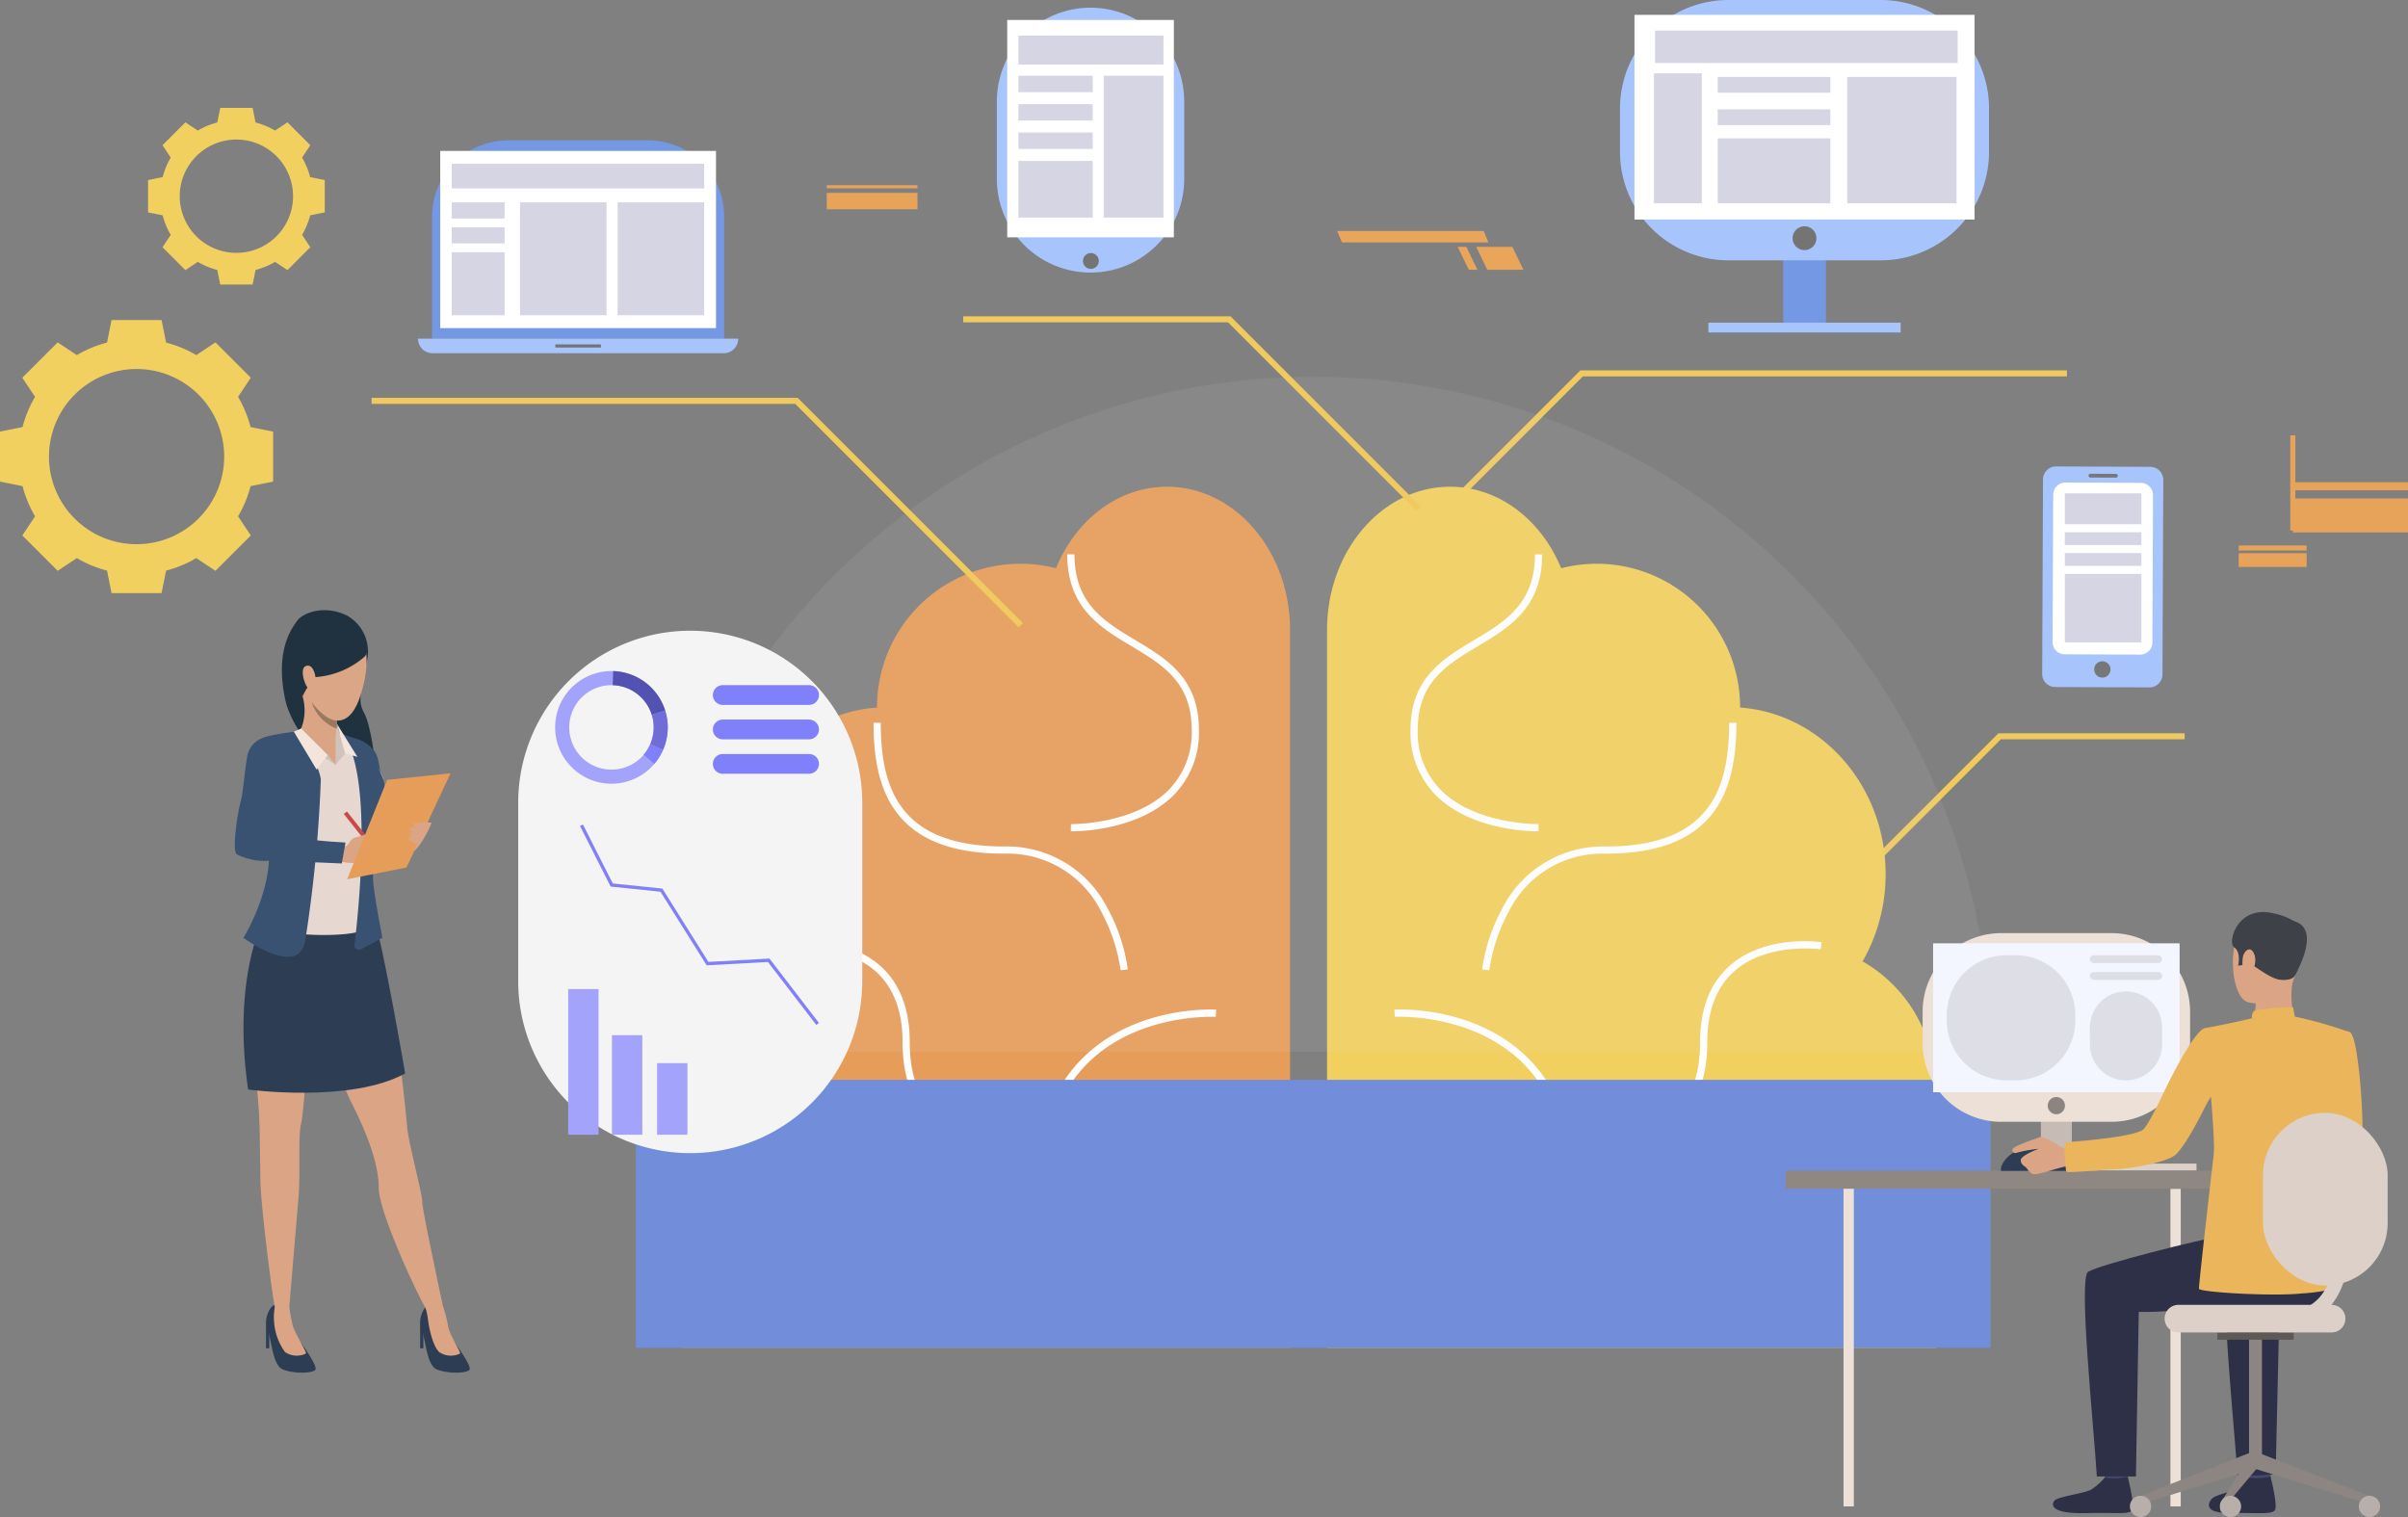 <svg xmlns="http://www.w3.org/2000/svg" xmlns:xlink="http://www.w3.org/1999/xlink" width="290" height="182.707" viewBox="0 0 290 182.707">
  <rect x="0" y="0" width="290" height="182.707" fill="#808080" stroke="none"/>
  <defs>
    <linearGradient id="linear-gradient" x1="-176.551" y1="0.5" x2="-175.551" y2="0.5" gradientUnits="objectBoundingBox">
      <stop offset="0" stop-color="#e79d5a"/>
      <stop offset="1" stop-color="#f2d05f"/>
    </linearGradient>
    <linearGradient id="linear-gradient-2" x1="-274.12" y1="0.5" x2="-273.12" y2="0.5" xlink:href="#linear-gradient"/>
    <linearGradient id="linear-gradient-3" x1="-80.209" y1="0.5" x2="-82.483" y2="0.5" xlink:href="#linear-gradient"/>
    <linearGradient id="linear-gradient-4" x1="-84.065" y1="0.5" x2="-82.558" y2="0.5" xlink:href="#linear-gradient"/>
    <linearGradient id="linear-gradient-5" x1="-35.897" y1="0.5" x2="-37.652" y2="0.5" gradientUnits="objectBoundingBox">
      <stop offset="0" stop-color="#dedede"/>
      <stop offset="1" stop-color="#de566e"/>
    </linearGradient>
    <linearGradient id="linear-gradient-6" x1="-469.448" y1="0.733" x2="-471.168" y2="0.415" xlink:href="#linear-gradient"/>
  </defs>
  <g id="Grupo_10406" data-name="Grupo 10406" transform="translate(-2569.936 -874.74)">
    <g id="Grupo_10405" data-name="Grupo 10405" transform="translate(2569.936 874.74)">
      <g id="Grupo_10242" data-name="Grupo 10242" transform="translate(0 38.544)">
        <g id="Grupo_10241" data-name="Grupo 10241">
          <path id="Trazado_1929" data-name="Trazado 1929" d="M2569.936,990.684v6.022l2.715.546a14.067,14.067,0,0,0,1.508,3.634l-1.535,2.308,2.129,2.129,2.129,2.129,2.308-1.534a14.1,14.1,0,0,0,3.635,1.508l.546,2.715h6.022l.546-2.715a14.1,14.1,0,0,0,3.635-1.508l2.308,1.534,2.129-2.129,2.129-2.129-1.534-2.308a14.067,14.067,0,0,0,1.507-3.634l2.715-.546v-6.022l-2.715-.546a14.057,14.057,0,0,0-1.507-3.634l1.534-2.308-2.129-2.129-2.129-2.129-2.308,1.534a14.087,14.087,0,0,0-3.635-1.508l-.546-2.715h-6.022l-.546,2.715a14.083,14.083,0,0,0-3.635,1.508l-2.308-1.534-2.129,2.129-2.129,2.129,1.535,2.308a14.057,14.057,0,0,0-1.508,3.634Zm5.9,3.011a10.55,10.55,0,1,1,10.551,10.551A10.551,10.551,0,0,1,2575.832,993.7Z" transform="translate(-2569.936 -977.249)" fill="url(#linear-gradient)"/>
        </g>
      </g>
      <g id="Grupo_10244" data-name="Grupo 10244" transform="translate(17.833 12.995)">
        <g id="Grupo_10243" data-name="Grupo 10243">
          <path id="Trazado_1930" data-name="Trazado 1930" d="M2619.974,919.893v3.895l1.756.354a9.12,9.12,0,0,0,.975,2.35l-.992,1.493,1.377,1.377,1.377,1.377,1.493-.992a9.125,9.125,0,0,0,2.351.975l.353,1.756h3.9l.353-1.756a9.12,9.12,0,0,0,2.35-.975l1.493.992,1.376-1.377,1.377-1.377-.992-1.493a9.12,9.12,0,0,0,.975-2.35l1.756-.354v-3.895l-1.756-.354a9.131,9.131,0,0,0-.975-2.351l.992-1.492-1.377-1.377-1.376-1.377-1.493.993a9.118,9.118,0,0,0-2.35-.975l-.353-1.756h-3.9l-.353,1.756a9.123,9.123,0,0,0-2.351.975l-1.493-.993-1.377,1.377-1.377,1.377.992,1.492a9.131,9.131,0,0,0-.975,2.351Zm3.813,1.947a6.824,6.824,0,1,1,6.824,6.824A6.824,6.824,0,0,1,2623.787,921.84Z" transform="translate(-2619.974 -911.204)" fill="url(#linear-gradient-2)"/>
        </g>
      </g>
      <path id="Trazado_1931" data-name="Trazado 1931" d="M3048.334,960.907h4.355l-1.333-2.765H3047Z" transform="translate(-2869.221 -928.418)" fill="#e9a65b"/>
      <path id="Trazado_1932" data-name="Trazado 1932" d="M3042.615,960.907h1.038l-1.334-2.765h-1.038Z" transform="translate(-2865.726 -928.418)" fill="#e9a65b"/>
      <path id="Trazado_1933" data-name="Trazado 1933" d="M3001.741,954.163h17.637l-.585-1.383h-17.637Z" transform="translate(-2840.122 -924.967)" fill="#e9a65b"/>
      <rect id="Rectángulo_2794" data-name="Rectángulo 2794" width="13.871" height="0.972" transform="translate(290 59.045) rotate(180)" fill="#e8a35b"/>
      <rect id="Rectángulo_2795" data-name="Rectángulo 2795" width="13.871" height="4.088" transform="translate(290 64.123) rotate(180)" fill="#e8a35b"/>
      <rect id="Rectángulo_2796" data-name="Rectángulo 2796" width="8.183" height="0.611" transform="translate(277.795 66.301) rotate(180)" fill="#e8a35b"/>
      <rect id="Rectángulo_2797" data-name="Rectángulo 2797" width="8.183" height="1.655" transform="translate(277.795 68.279) rotate(180)" fill="#e8a35b"/>
      <rect id="Rectángulo_2798" data-name="Rectángulo 2798" width="0.611" height="11.454" transform="translate(276.434 63.889) rotate(180)" fill="#e8a35b"/>
      <rect id="Rectángulo_2799" data-name="Rectángulo 2799" width="10.927" height="1.979" transform="translate(110.493 25.207) rotate(180)" fill="#e8a35b"/>
      <rect id="Rectángulo_2800" data-name="Rectángulo 2800" width="10.927" height="0.373" transform="translate(110.493 22.677) rotate(180)" fill="#e8a35b"/>
      <g id="Grupo_10245" data-name="Grupo 10245" transform="translate(225.924 88.313)">
        <path id="Trazado_1934" data-name="Trazado 1934" d="M3169.557,1126.231l14.536-14.536h22.131v-.724h-22.431l-14.748,14.748Z" transform="translate(-3169.045 -1110.971)" fill="#f0ca5e"/>
      </g>
      <g id="Grupo_10246" data-name="Grupo 10246" transform="translate(175.925 44.61)">
        <path id="Trazado_1935" data-name="Trazado 1935" d="M3029.264,1008.994l14.19-14.19h58.3v-.724h-58.6l-14.4,14.4Z" transform="translate(-3028.753 -994.08)" fill="#f0ca5e"/>
      </g>
      <path id="Trazado_1936" data-name="Trazado 1936" d="M2786.879,1120.993h73.35v-86.438c0-9.537-6.636-17.268-14.82-17.268-5.895,0-10.983,4.009-13.372,9.815a17.274,17.274,0,0,0-21.551,16.731v.048c-9.791.707-17.527,9.416-17.527,20.056a21.046,21.046,0,0,0,2.777,10.516,17.265,17.265,0,0,0-8.69,14.264c-.011.245-.016.489-.016.735a17.213,17.213,0,0,0,5.113,12.262C2788.795,1106.343,2786.806,1113.25,2786.879,1120.993Z" transform="translate(-2704.865 -958.669)" fill="url(#linear-gradient-3)"/>
      <g id="Grupo_10247" data-name="Grupo 10247" transform="translate(100.816 121.583)">
        <path id="Trazado_1937" data-name="Trazado 1937" d="M2846.165,1232.949c3.418,0,7.863-.618,11.321-3.242,3.792-2.879,5.715-7.586,5.715-13.989,0-6.764,1.935-12.015,5.751-15.609,6.092-5.737,15.009-5.272,15.1-5.267l.053-.867c-.379-.023-9.37-.5-15.74,5.5-4,3.765-6.03,9.231-6.03,16.247,0,6.118-1.808,10.591-5.373,13.3-6.892,5.231-18.161,2.168-18.275,2.136l-.233.836a31.37,31.37,0,0,0,6.751.945C2845.512,1232.944,2845.834,1232.949,2846.165,1232.949Z" transform="translate(-2838.452 -1193.958)" fill="#fff"/>
      </g>
      <g id="Grupo_10248" data-name="Grupo 10248" transform="translate(105.201 87.047)">
        <path id="Trazado_1938" data-name="Trazado 1938" d="M2880.759,1136.3l.864-.093a21.6,21.6,0,0,0-2.44-7.375,13.606,13.606,0,0,0-12.415-7.435c-5.813,0-9.787-1.45-12.149-4.433-1.875-2.369-2.749-5.693-2.749-10.465H2851c0,4.977.933,8.474,2.936,11,2.538,3.205,6.734,4.763,12.831,4.763a12.584,12.584,0,0,1,11.655,6.988A21.051,21.051,0,0,1,2880.759,1136.3Z" transform="translate(-2851.002 -1106.5)" fill="#fff"/>
      </g>
      <g id="Grupo_10249" data-name="Grupo 10249" transform="translate(94.919 113.353)">
        <path id="Trazado_1939" data-name="Trazado 1939" d="M2848.744,1201.29a12.907,12.907,0,0,0,2.073-.15l-.15-.855c-.053.01-5.372.892-8.967-2.132-2.229-1.874-3.358-4.86-3.358-8.876,0-4.066-1.224-7.185-3.638-9.27-4.289-3.705-10.732-2.807-11-2.767l.126.859c.063-.009,6.33-.876,10.314,2.57,2.212,1.912,3.333,4.809,3.333,8.609,0,4.287,1.236,7.5,3.672,9.545A11.849,11.849,0,0,0,2848.744,1201.29Z" transform="translate(-2823.699 -1177.116)" fill="#fff"/>
      </g>
      <g id="Grupo_10250" data-name="Grupo 10250" transform="translate(128.533 66.766)">
        <path id="Trazado_1940" data-name="Trazado 1940" d="M2914.819,1085.627c1.057,0,7.989-.162,12.182-4.277a10.675,10.675,0,0,0,3.119-7.932c0-6.24-3.886-8.566-7.646-10.815s-7.34-4.393-7.34-10.329h-.868c0,6.429,3.946,8.79,7.762,11.074,3.715,2.223,7.223,4.322,7.223,10.07a9.833,9.833,0,0,1-2.859,7.312c-4.193,4.117-11.61,4.029-11.684,4.029l-.016.868Z" transform="translate(-2914.266 -1052.274)" fill="#fff"/>
      </g>
      <path id="Trazado_1941" data-name="Trazado 1941" d="M2992.694,1034.555v86.438h73.351c.072-7.743-1.917-14.65-5.263-19.278a17.217,17.217,0,0,0,5.111-12.262c0-.247,0-.491-.015-.735a17.266,17.266,0,0,0-8.691-14.264,21.046,21.046,0,0,0,2.778-10.516c0-10.64-7.736-19.349-17.526-20.056v-.048a17.274,17.274,0,0,0-21.551-16.731c-2.388-5.806-7.478-9.815-13.372-9.815C2999.33,1017.287,2992.694,1025.018,2992.694,1034.555Z" transform="translate(-2832.875 -958.669)" fill="url(#linear-gradient-4)"/>
      <g id="Grupo_10251" data-name="Grupo 10251" transform="translate(167.928 121.583)">
        <path id="Trazado_1942" data-name="Trazado 1942" d="M3055.14,1232.95q.5,0,.963-.016a31.357,31.357,0,0,0,6.75-.945l-.234-.836c-.113.031-11.391,3.091-18.277-2.138-3.563-2.707-5.37-7.18-5.37-13.3,0-7.016-2.03-12.482-6.03-16.247-6.371-5.993-15.36-5.518-15.74-5.5l.053.867c.089-.005,9.006-.47,15.1,5.267,3.815,3.594,5.75,8.845,5.75,15.609,0,6.4,1.923,11.11,5.716,13.989C3047.276,1232.332,3051.721,1232.95,3055.14,1232.95Z" transform="translate(-3017.202 -1193.958)" fill="#fff"/>
      </g>
      <g id="Grupo_10252" data-name="Grupo 10252" transform="translate(178.497 87.047)">
        <path id="Trazado_1943" data-name="Trazado 1943" d="M3047.689,1136.3a21.111,21.111,0,0,1,2.348-7.072,12.581,12.581,0,0,1,11.642-6.964c6.1,0,10.293-1.558,12.831-4.763,2-2.53,2.936-6.027,2.936-11h-.869c0,4.771-.873,8.1-2.748,10.465-2.362,2.983-6.336,4.433-12.15,4.433a13.606,13.606,0,0,0-12.415,7.435,21.623,21.623,0,0,0-2.44,7.375Z" transform="translate(-3046.826 -1106.5)" fill="#fff"/>
      </g>
      <g id="Grupo_10253" data-name="Grupo 10253" transform="translate(192.267 113.353)">
        <path id="Trazado_1944" data-name="Trazado 1944" d="M3086.031,1201.29a11.838,11.838,0,0,0,7.6-2.468c2.438-2.046,3.673-5.258,3.673-9.545,0-3.8,1.122-6.7,3.337-8.613,3.992-3.448,10.247-2.574,10.31-2.566l.126-.859c-.272-.04-6.715-.938-11,2.767-2.414,2.085-3.638,5.2-3.638,9.27,0,4.018-1.132,7.006-3.362,8.879-3.6,3.026-8.91,2.138-8.963,2.128l-.15.855A12.9,12.9,0,0,0,3086.031,1201.29Z" transform="translate(-3083.959 -1177.116)" fill="#fff"/>
      </g>
      <g id="Grupo_10254" data-name="Grupo 10254" transform="translate(169.867 66.766)">
        <path id="Trazado_1945" data-name="Trazado 1945" d="M3040.3,1085.627h.127l-.016-.868c-.074,0-7.5.083-11.686-4.031a9.835,9.835,0,0,1-2.856-7.309c0-5.748,3.509-7.847,7.223-10.07,3.816-2.284,7.762-4.645,7.762-11.074h-.868c0,5.936-3.565,8.069-7.339,10.329s-7.646,4.575-7.646,10.815a10.673,10.673,0,0,0,3.119,7.932C3032.308,1085.466,3039.24,1085.627,3040.3,1085.627Z" transform="translate(-3024.997 -1052.274)" fill="#fff"/>
      </g>
      <rect id="Rectángulo_2801" data-name="Rectángulo 2801" width="163.136" height="32.276" transform="translate(76.59 130.049)" fill="#728dd9"/>
      <path id="Trazado_1946" data-name="Trazado 1946" d="M2926.959,1073.065a81.568,81.568,0,0,0-163.135,0Z" transform="translate(-2687.234 -946.401)" opacity="0.08" fill="url(#linear-gradient-5)" style="mix-blend-mode: darken;isolation: isolate"/>
      <g id="Grupo_10291" data-name="Grupo 10291" transform="translate(28.275 73.489)">
        <g id="Grupo_10257" data-name="Grupo 10257" transform="translate(5.673)">
          <g id="Grupo_10256" data-name="Grupo 10256">
            <g id="Grupo_10255" data-name="Grupo 10255">
              <path id="Trazado_1947" data-name="Trazado 1947" d="M2673.085,1059.686a4.976,4.976,0,0,1,2.311,5.585c-.759,4.085-1.095,4.635-.246,6.231s1.85,8.4,1.086,9.694-9.456-5.671-10.661-11.51.764-8.438,1.46-9.406S2670.375,1058.31,2673.085,1059.686Z" transform="translate(-2665.192 -1059.012)" fill="#20313f"/>
            </g>
          </g>
        </g>
        <g id="Grupo_10258" data-name="Grupo 10258" transform="translate(14.417 15.418)">
          <path id="Trazado_1948" data-name="Trazado 1948" d="M2689.725,1102.273a4.272,4.272,0,0,1,2.439,1.609c.61.9.66,2.894.748,3.27s1.254,4.63,1.254,4.63l-3.255,2.181Z" transform="translate(-2689.725 -1102.273)" fill="#3a5271"/>
        </g>
        <g id="Grupo_10259" data-name="Grupo 10259" transform="translate(22.317 83.617)">
          <path id="Trazado_1949" data-name="Trazado 1949" d="M2716.016,1298.164s2.123,2.859,1.832,3.312-2.525.517-3.885,0-1.391-3.869-2.006-5.308c-.258-.6.293-2.381,1.068-2.51a3.263,3.263,0,0,1,1.617.249S2713.839,1295.935,2716.016,1298.164Z" transform="translate(-2711.893 -1293.63)" fill="#2c3d54"/>
        </g>
        <g id="Grupo_10261" data-name="Grupo 10261" transform="translate(22.957 83.575)">
          <g id="Grupo_10260" data-name="Grupo 10260">
            <path id="Trazado_1950" data-name="Trazado 1950" d="M2715.812,1293.809a13.549,13.549,0,0,1,.61,2.38c.135.964,1.513,3.011,1.448,3.27a2.5,2.5,0,0,1-2.524-.174c-.712-.668-1.171-2.609-1.327-3.77a9.29,9.29,0,0,0-.331-1.615S2715.132,1293.1,2715.812,1293.809Z" transform="translate(-2713.688 -1293.514)" fill="#dba585"/>
          </g>
        </g>
        <g id="Grupo_10262" data-name="Grupo 10262" transform="translate(3.756 83.618)">
          <path id="Trazado_1951" data-name="Trazado 1951" d="M2664.01,1298.214s2.047,2.812,1.756,3.265-2.525.517-3.884,0-1.392-3.869-2.007-5.308c-.257-.6.294-2.381,1.068-2.51a3.477,3.477,0,0,1,1.683.277S2661.834,1295.985,2664.01,1298.214Z" transform="translate(-2659.811 -1293.635)" fill="#2c3d54"/>
        </g>
        <g id="Grupo_10264" data-name="Grupo 10264" transform="translate(4.714 83.512)">
          <g id="Grupo_10263" data-name="Grupo 10263">
            <path id="Trazado_1952" data-name="Trazado 1952" d="M2664.357,1293.745a19.2,19.2,0,0,0,.421,2.266c.259.938,1.651,3.075,1.586,3.334a2.5,2.5,0,0,1-2.525-.174,6.982,6.982,0,0,1-1.327-3.77,6.212,6.212,0,0,1,.162-1.932A1.581,1.581,0,0,1,2664.357,1293.745Z" transform="translate(-2662.5 -1293.337)" fill="#dba585"/>
          </g>
        </g>
        <g id="Grupo_10266" data-name="Grupo 10266" transform="translate(1.615 31.195)">
          <g id="Grupo_10265" data-name="Grupo 10265">
            <path id="Trazado_1953" data-name="Trazado 1953" d="M2668.991,1152.72s1.822,8.478,2.24,10.612,1.591,12.472,1.716,14.23,1.9,8.381,1.818,9.009,2.633,13.239,2.633,13.239a1.633,1.633,0,0,1-1.906.067c-.5-.349-5.961-11.806-5.961-14.945,0-4.339-3.209-10-3.623-10.974-3.846-9.018-3.089-11.775-3.591-12.361s-.546.362-.839,1.659-.92,12.514-1.3,13.937-.084,6.237-.293,8.664-1.128,13.408-1.128,13.408a1,1,0,0,1-1.71.029c-.215-.234-1.723-12.232-1.765-15.12s-.086-6.87-.167-8.119c-.776-11.967-2.681-13.677.32-22.146C2661.059,1138.053,2668.991,1152.72,2668.991,1152.72Z" transform="translate(-2653.806 -1146.54)" fill="#dba585"/>
          </g>
        </g>
        <g id="Grupo_10267" data-name="Grupo 10267" transform="translate(1.047 35.005)">
          <path id="Trazado_1954" data-name="Trazado 1954" d="M2655.727,1157.232s-5.191,7.266-2.957,22.723c0,0,12.314,1.675,18.912-1.937,0,0-2.729-15.937-3.717-18.417S2655.727,1157.232,2655.727,1157.232Z" transform="translate(-2652.211 -1157.231)" fill="#2c3d54"/>
        </g>
        <g id="Grupo_10268" data-name="Grupo 10268" transform="translate(22.324 85.902)">
          <path id="Trazado_1955" data-name="Trazado 1955" d="M2711.913,1300.044v2.993h.388v-2.314Z" transform="translate(-2711.913 -1300.044)" fill="#2c3d54"/>
        </g>
        <g id="Grupo_10269" data-name="Grupo 10269" transform="translate(3.763 85.902)">
          <path id="Trazado_1956" data-name="Trazado 1956" d="M2659.831,1300.044v2.993h.389v-2.314Z" transform="translate(-2659.831 -1300.044)" fill="#2c3d54"/>
        </g>
        <g id="Grupo_10270" data-name="Grupo 10270" transform="translate(2.029 14.258)">
          <path id="Trazado_1957" data-name="Trazado 1957" d="M2664.468,1099.118a20.094,20.094,0,0,0,2.577,1.036c.665.132,3.241,3.48,3.693,4.7s0,3.055-.93,5.207-.053,2.869-.478,5.021a50.062,50.062,0,0,0-.718,7.9c.08,1.2-10.745,1.421-13.215-.757,0,0,2.483-3.718,2.8-4.25s.053-3.427-.239-4.171-2.237-7.069-2.237-7.069-1.592-4.858-.154-5.974c1.249-.97,4.652-1.315,5.262-1.528A10.452,10.452,0,0,1,2664.468,1099.118Z" transform="translate(-2654.967 -1099.018)" fill="#e6d8d1"/>
        </g>
        <g id="Grupo_10271" data-name="Grupo 10271" transform="translate(12.085 13.677)">
          <path id="Trazado_1958" data-name="Trazado 1958" d="M2683.24,1102.333l1.163-1.361-1.01-3.583A23.683,23.683,0,0,0,2683.24,1102.333Z" transform="translate(-2683.184 -1097.389)" fill="#cfc3bc"/>
        </g>
        <g id="Grupo_10272" data-name="Grupo 10272" transform="translate(7.893 9.533)">
          <path id="Trazado_1959" data-name="Trazado 1959" d="M2675.97,1088.378s-.052.48-.114,1.142c-.027.294-.056.624-.084.964a21.823,21.823,0,0,0-.1,2.544s-1.988,1.992-4.249-2.324a5.927,5.927,0,0,0,.235-4.2C2670.939,1084.076,2675.97,1088.378,2675.97,1088.378Z" transform="translate(-2671.42 -1085.76)" fill="#dba585"/>
        </g>
        <g id="Grupo_10273" data-name="Grupo 10273" transform="translate(9.854 16.802)">
          <path id="Trazado_1960" data-name="Trazado 1960" d="M2679.209,1106.157v1.819l-2.287-1.709Z" transform="translate(-2676.922 -1106.157)" fill="#dba585"/>
        </g>
        <g id="Grupo_10274" data-name="Grupo 10274" transform="translate(6.957 14.258)">
          <path id="Trazado_1961" data-name="Trazado 1961" d="M2673.979,1103.381l-.949-1.175-3.2-3.189-1.035,1Z" transform="translate(-2668.795 -1099.017)" fill="#cfc3bc"/>
        </g>
        <g id="Grupo_10275" data-name="Grupo 10275" transform="translate(1.045 14.563)">
          <path id="Trazado_1962" data-name="Trazado 1962" d="M2658.709,1099.874s2.685,4.074,2.813,5.867a162.715,162.715,0,0,1-1.9,19.519c-.9,4.311-7.417-.487-7.417-.487s4.378-7.086,2.7-12.761-2.291-7.943-2.291-7.943.578-3.159,2.627-3.6C2657.036,1100.076,2658.709,1099.874,2658.709,1099.874Z" transform="translate(-2652.206 -1099.874)" fill="#3a5271"/>
        </g>
        <g id="Grupo_10276" data-name="Grupo 10276" transform="translate(12.949 14.987)">
          <path id="Trazado_1963" data-name="Trazado 1963" d="M2690.634,1106.717s.484,1.713-1.4,5.5c0,0,.03,4.847.083,6.361s1.124,6.959,1.124,6.959l-2.578,1.373a.526.526,0,0,1-.789-.518c.528-4.358,2.247-20.887-1.466-25.329l1.49.439A12.055,12.055,0,0,1,2690.634,1106.717Z" transform="translate(-2685.607 -1101.064)" fill="#3a5271"/>
        </g>
        <g id="Grupo_10277" data-name="Grupo 10277" transform="translate(12.294 13.677)">
          <path id="Trazado_1964" data-name="Trazado 1964" d="M2684.779,1100.973l1.464.4-2.474-3.988Z" transform="translate(-2683.769 -1097.389)" fill="#f3e4dc"/>
        </g>
        <g id="Grupo_10278" data-name="Grupo 10278" transform="translate(7.107 14.258)">
          <path id="Trazado_1965" data-name="Trazado 1965" d="M2673.3,1102.206l-1.338,1.753-2.747-4.578.885-.364Z" transform="translate(-2669.215 -1099.017)" fill="#f3e4dc"/>
        </g>
        <rect id="Rectángulo_2802" data-name="Rectángulo 2802" width="0.485" height="5.727" transform="translate(13.128 24.537) rotate(-38.35)" fill="#cb4949"/>
        <path id="Trazado_1966" data-name="Trazado 1966" d="M2684.479,1137.015a1.036,1.036,0,0,0,.563-.162c.385-.291.524-1.006,1.2-.954s1,2.185.825,2.589-1.115.606-2.511.328S2684.479,1137.015,2684.479,1137.015Z" transform="translate(-2671.571 -1108.495)" fill="#dba585"/>
        <path id="Trazado_1967" data-name="Trazado 1967" d="M2689.326,1134.524a21.3,21.3,0,0,1,2.106-.577,4.753,4.753,0,0,1,2.289-.113c.128.191-.965.357-1.935.632-.894.253-.68.347-.68.347s-.059-.03.961-.125c1.1-.1,2.226-.1,2.338.119.054.107.016.179-.379.279.238-.011.271.051.28.146.047.494-1.552.887-2.187,1.043.489-.117.857-.152.681.179-.2.378-2.483.836-3.289,1.076C2688.633,1137.791,2689.326,1134.524,2689.326,1134.524Z" transform="translate(-2674.885 -1107.106)" fill="#dba585"/>
        <path id="Trazado_1968" data-name="Trazado 1968" d="M2653.731,1101.67a2.876,2.876,0,0,0-2.981,2.507c-.334,2.024-.468,4.272-.779,5.362s-1.1,5.92-.437,6.321a7.559,7.559,0,0,0,3.7.766c1.831,0,8.93.319,8.93.319l.445-2.522s-2.7-.139-4.094-.35c-1.243-.189-2.967-.719-5-.941a33.979,33.979,0,0,1,.742-3.838C2654.577,1108.45,2656.757,1102.649,2653.731,1101.67Z" transform="translate(-2649.274 -1086.443)" fill="#3a5271"/>
        <path id="Trazado_1969" data-name="Trazado 1969" d="M2697.527,1138.069l.333.811-.713-.51Z" transform="translate(-2680.086 -1109.893)" fill="#dba585"/>
        <g id="Grupo_10279" data-name="Grupo 10279" transform="translate(13.531 19.638)">
          <path id="Trazado_1970" data-name="Trazado 1970" d="M2687.24,1126.882l7.151-1.418,5.3-11.349-7.633.8Z" transform="translate(-2687.24 -1114.115)" fill="url(#linear-gradient-6)"/>
        </g>
        <g id="Grupo_10281" data-name="Grupo 10281" transform="translate(20.911 25.516)">
          <g id="Grupo_10280" data-name="Grupo 10280">
            <path id="Trazado_1971" data-name="Trazado 1971" d="M2708.61,1134.152a5.78,5.78,0,0,0,.741-.873,12.993,12.993,0,0,0,1.387-2.577,3.882,3.882,0,0,0-2.108.113c-.308.277.3.385.3.385s-.928.1-.862.357.625.189.625.189-.747.143-.633.373.472.228.472.228-.662.083-.58.333,1.129.488.989.7A4.942,4.942,0,0,0,2708.61,1134.152Z" transform="translate(-2707.948 -1130.608)" fill="#dba585"/>
          </g>
        </g>
        <g id="Grupo_10284" data-name="Grupo 10284" transform="translate(7.243 0.997)">
          <g id="Grupo_10283" data-name="Grupo 10283">
            <g id="Grupo_10282" data-name="Grupo 10282">
              <path id="Trazado_1972" data-name="Trazado 1972" d="M2675.474,1061.938s4.456,1.4,2.037,9.091-8.506-.891-7.869-5.577S2675.474,1061.938,2675.474,1061.938Z" transform="translate(-2669.596 -1061.808)" fill="#dba686"/>
            </g>
          </g>
        </g>
        <g id="Grupo_10287" data-name="Grupo 10287" transform="translate(6.892 0.379)">
          <g id="Grupo_10286" data-name="Grupo 10286">
            <g id="Grupo_10285" data-name="Grupo 10285">
              <path id="Trazado_1973" data-name="Trazado 1973" d="M2677.333,1065.31a10.054,10.054,0,0,1-5.92,2.444,9.394,9.394,0,0,0-1.533,2.325s-3.306-5.636.758-9.014S2678.827,1063.917,2677.333,1065.31Z" transform="translate(-2668.611 -1060.074)" fill="#20313f"/>
            </g>
          </g>
        </g>
        <g id="Grupo_10290" data-name="Grupo 10290" transform="translate(8.191 6.673)">
          <g id="Grupo_10289" data-name="Grupo 10289">
            <g id="Grupo_10288" data-name="Grupo 10288">
              <path id="Trazado_1974" data-name="Trazado 1974" d="M2673.8,1079.274c-.029-.56-.374-1.833-1.206-1.477s.051,2.951.6,2.791C2673.2,1080.588,2673.873,1080.6,2673.8,1079.274Z" transform="translate(-2672.258 -1077.735)" fill="#dba686"/>
            </g>
          </g>
        </g>
        <path id="Trazado_1975" data-name="Trazado 1975" d="M2678.328,1092.341c-.027.294-.056.624-.084.964h0a5.125,5.125,0,0,1-2.983-3.163C2677.1,1092.514,2678.328,1092.341,2678.328,1092.341Z" transform="translate(-2665.999 -1079.047)" fill="#997761"/>
      </g>
      <g id="Grupo_10292" data-name="Grupo 10292" transform="translate(44.751 47.917)">
        <path id="Trazado_1976" data-name="Trazado 1976" d="M2766.066,1030.043l.512-.512-27.117-27.117h-51.322v.724h51.021Z" transform="translate(-2688.139 -1002.414)" fill="#f0ca5e"/>
      </g>
      <g id="Grupo_10293" data-name="Grupo 10293" transform="translate(116.004 38.096)">
        <path id="Trazado_1977" data-name="Trazado 1977" d="M2932.806,999.787l.512-.511-22.887-22.887h-32.188v.724h31.889Z" transform="translate(-2878.243 -976.389)" fill="#f0ca5e"/>
      </g>
      <g id="Grupo_10303" data-name="Grupo 10303" transform="translate(62.409 75.961)">
        <path id="Rectángulo_2803" data-name="Rectángulo 2803" d="M20.716,0h0A20.716,20.716,0,0,1,41.434,20.716V42.2A20.717,20.717,0,0,1,20.716,62.918h0A20.716,20.716,0,0,1,0,42.2V20.716A20.716,20.716,0,0,1,20.716,0Z" transform="translate(41.434 62.918) rotate(180)" fill="#f4f4f4" style="mix-blend-mode: hard-light;isolation: isolate"/>
        <g id="Grupo_10298" data-name="Grupo 10298" transform="translate(4.446 4.858)">
          <g id="Grupo_10294" data-name="Grupo 10294">
            <path id="Trazado_1978" data-name="Trazado 1978" d="M2753.285,1100.774a6.786,6.786,0,0,0,7.452-1.992,6.716,6.716,0,0,0,1.051-1.688c.06-.138.115-.279.167-.423a6.782,6.782,0,1,0-8.67,4.1Zm-2.5-8.1a5.085,5.085,0,0,1,9.576,3.425q-.058.161-.126.317a5.022,5.022,0,0,1-.788,1.266,5.086,5.086,0,0,1-8.663-5.008Z" transform="translate(-2748.785 -1087.602)" fill="#a4a3fb"/>
          </g>
          <g id="Grupo_10295" data-name="Grupo 10295" transform="translate(6.936 0.003)">
            <path id="Trazado_1979" data-name="Trazado 1979" d="M2772.948,1092.877l1.62-.506a6.792,6.792,0,0,0-6.271-4.76l-.051,1.7a5.091,5.091,0,0,1,4.7,3.569Z" transform="translate(-2768.246 -1087.611)" fill="#5352b3"/>
          </g>
          <g id="Grupo_10296" data-name="Grupo 10296" transform="translate(11.446 4.763)">
            <path id="Trazado_1980" data-name="Trazado 1980" d="M2780.9,1105.017l1.557.677c.06-.138.115-.279.167-.423a6.746,6.746,0,0,0,.088-4.306l-1.62.506a5.061,5.061,0,0,1-.066,3.228Q2780.97,1104.861,2780.9,1105.017Z" transform="translate(-2780.902 -1100.966)" fill="#706ed6"/>
          </g>
          <g id="Grupo_10297" data-name="Grupo 10297" transform="translate(10.658 8.813)">
            <path id="Trazado_1981" data-name="Trazado 1981" d="M2779.985,1114.7a6.717,6.717,0,0,0,1.051-1.688l-1.557-.677a5.019,5.019,0,0,1-.788,1.266Z" transform="translate(-2778.692 -1112.332)" fill="#8080fa"/>
          </g>
        </g>
        <g id="Grupo_10299" data-name="Grupo 10299" transform="translate(11.29 48.714)">
          <rect id="Rectángulo_2804" data-name="Rectángulo 2804" width="3.656" height="11.988" transform="translate(3.656 11.988) rotate(180)" fill="#a4a3fb"/>
        </g>
        <g id="Grupo_10300" data-name="Grupo 10300" transform="translate(16.725 52.076)">
          <rect id="Rectángulo_2805" data-name="Rectángulo 2805" width="3.656" height="8.625" transform="translate(3.656 8.625) rotate(180)" fill="#a4a3fb"/>
        </g>
        <g id="Grupo_10301" data-name="Grupo 10301" transform="translate(6.017 43.158)">
          <rect id="Rectángulo_2806" data-name="Rectángulo 2806" width="3.657" height="17.543" transform="translate(3.657 17.543) rotate(180)" fill="#a4a3fb"/>
        </g>
        <g id="Grupo_10302" data-name="Grupo 10302" transform="translate(7.442 23.337)">
          <path id="Trazado_1982" data-name="Trazado 1982" d="M2785.647,1163.594l.318-.244-5.957-7.751-7.353.4-5.545-8.83-5.973-.616-3.589-7.1-.357.181,3.688,7.295,6,.619,5.566,8.864,7.378-.4Z" transform="translate(-2757.19 -1139.452)" fill="#8080fa"/>
        </g>
        <path id="Trazado_1983" data-name="Trazado 1983" d="M2803.275,1094.744h10.4a1.189,1.189,0,0,0,1.189-1.188h0a1.189,1.189,0,0,0-1.189-1.189h-10.4a1.188,1.188,0,0,0-1.188,1.189h0A1.189,1.189,0,0,0,2803.275,1094.744Z" transform="translate(-2778.645 -1085.811)" fill="#8080fa"/>
        <path id="Trazado_1984" data-name="Trazado 1984" d="M2803.275,1106.378h10.4a1.189,1.189,0,0,0,1.189-1.188h0a1.189,1.189,0,0,0-1.189-1.189h-10.4a1.188,1.188,0,0,0-1.188,1.189h0A1.188,1.188,0,0,0,2803.275,1106.378Z" transform="translate(-2778.645 -1093.299)" fill="#8080fa"/>
        <path id="Trazado_1985" data-name="Trazado 1985" d="M2803.275,1118.013h10.4a1.189,1.189,0,0,0,1.189-1.189h0a1.189,1.189,0,0,0-1.189-1.189h-10.4a1.189,1.189,0,0,0-1.188,1.189h0A1.189,1.189,0,0,0,2803.275,1118.013Z" transform="translate(-2778.645 -1100.786)" fill="#8080fa"/>
      </g>
      <g id="Grupo_10396" data-name="Grupo 10396" transform="translate(215.034 109.839)">
        <g id="Grupo_10304" data-name="Grupo 10304" transform="translate(35.324 30.297)">
          <rect id="Rectángulo_2807" data-name="Rectángulo 2807" width="14.172" height="0.841" transform="translate(14.172 0.841) rotate(180)" fill="#dcd0c8"/>
        </g>
        <g id="Grupo_10305" data-name="Grupo 10305" transform="translate(46.355 33.327)">
          <rect id="Rectángulo_2808" data-name="Rectángulo 2808" width="1.242" height="38.259" fill="#ece0d7"/>
        </g>
        <g id="Grupo_10306" data-name="Grupo 10306" transform="translate(27.692 30.058)">
          <rect id="Rectángulo_2809" data-name="Rectángulo 2809" width="9.851" height="1.202" transform="translate(9.851 1.202) rotate(180)" fill="#c6bbb5"/>
        </g>
        <g id="Grupo_10307" data-name="Grupo 10307" transform="translate(30.752 19.808)">
          <rect id="Rectángulo_2810" data-name="Rectángulo 2810" width="3.731" height="11.33" transform="translate(3.731 11.33) rotate(180)" fill="#c6bbb5"/>
        </g>
        <g id="Grupo_10308" data-name="Grupo 10308" transform="translate(0 31.152)">
          <rect id="Rectángulo_2811" data-name="Rectángulo 2811" width="54.58" height="2.175" transform="translate(54.58 2.175) rotate(180)" fill="#8f8882"/>
        </g>
        <g id="Grupo_10309" data-name="Grupo 10309" transform="translate(59.025 14.331)">
          <path id="Trazado_1986" data-name="Trazado 1986" d="M3310.137,1204.874s.6,8.371-1.038,9.373c-1.025.628-5.111,2.745-4.989,3.142s2.306,3.532,2.306,3.532,7.848-5.167,8.1-6.8c.248-1.591-.386-12.258-1.464-12.749-.808-.368-1.235-.063-2.253.692A2.384,2.384,0,0,0,3310.137,1204.874Z" transform="translate(-3304.107 -1201.22)" fill="#ebb55c"/>
        </g>
        <g id="Grupo_10312" data-name="Grupo 10312" transform="translate(50.061 18.143)">
          <g id="Grupo_10311" data-name="Grupo 10311">
            <g id="Grupo_10310" data-name="Grupo 10310">
              <path id="Trazado_1987" data-name="Trazado 1987" d="M3279.647,1214.148l-.691-.256s.862-2.024,1.239-1.975a9.518,9.518,0,0,1,.975.2Z" transform="translate(-3278.956 -1211.916)" fill="#e3d6cd"/>
            </g>
          </g>
        </g>
        <g id="Grupo_10315" data-name="Grupo 10315" transform="translate(50.595 18.008)">
          <g id="Grupo_10314" data-name="Grupo 10314">
            <g id="Grupo_10313" data-name="Grupo 10313">
              <path id="Trazado_1988" data-name="Trazado 1988" d="M3280.453,1214.253c.088-.066,1.47-2.717,1.47-2.717l2.952.4-1.595,3.14Z" transform="translate(-3280.453 -1211.536)" fill="#c8995f"/>
            </g>
          </g>
        </g>
        <g id="Grupo_10318" data-name="Grupo 10318" transform="translate(55.4 66.144)">
          <g id="Grupo_10317" data-name="Grupo 10317">
            <g id="Grupo_10316" data-name="Grupo 10316">
              <path id="Trazado_1989" data-name="Trazado 1989" d="M3293.936,1346.819s.244,1.694.274,1.948,2.714-.15,2.714-.15l.217-2.016A15.906,15.906,0,0,0,3293.936,1346.819Z" transform="translate(-3293.936 -1346.601)" fill="#454971"/>
            </g>
          </g>
        </g>
        <g id="Grupo_10321" data-name="Grupo 10321" transform="translate(50.987 67.981)">
          <g id="Grupo_10320" data-name="Grupo 10320">
            <g id="Grupo_10319" data-name="Grupo 10319">
              <path id="Trazado_1990" data-name="Trazado 1990" d="M3286.213,1351.869a7.247,7.247,0,0,1-1.673,1.465c-.822.445-2.115.621-2.6,1.082-.351.333-1.278,1.763,2.138,1.734s5.064.2,5.429-.346-.529-4.05-.529-4.05A7.241,7.241,0,0,1,3286.213,1351.869Z" transform="translate(-3281.555 -1351.754)" fill="#2e3048"/>
            </g>
          </g>
        </g>
        <g id="Grupo_10324" data-name="Grupo 10324" transform="translate(38.202 66.16)">
          <g id="Grupo_10323" data-name="Grupo 10323">
            <g id="Grupo_10322" data-name="Grupo 10322">
              <path id="Trazado_1991" data-name="Trazado 1991" d="M3245.682,1346.864s.244,1.694.275,1.948,2.714-.15,2.714-.15l.217-2.016A15.914,15.914,0,0,0,3245.682,1346.864Z" transform="translate(-3245.682 -1346.646)" fill="#454971"/>
            </g>
          </g>
        </g>
        <g id="Grupo_10327" data-name="Grupo 10327" transform="translate(32.213 67.997)">
          <g id="Grupo_10326" data-name="Grupo 10326">
            <g id="Grupo_10325" data-name="Grupo 10325">
              <path id="Trazado_1992" data-name="Trazado 1992" d="M3235.111,1351.914a7.255,7.255,0,0,1-1.673,1.465c-.822.445-3.849.811-4.336,1.271-.351.332-.935,1.67,3.872,1.545,3.415-.088,5.063.2,5.429-.346s-.53-4.049-.53-4.049A6.571,6.571,0,0,1,3235.111,1351.914Z" transform="translate(-3228.875 -1351.8)" fill="#2e3048"/>
            </g>
          </g>
        </g>
        <g id="Grupo_10330" data-name="Grupo 10330" transform="translate(36.047 37.103)">
          <g id="Grupo_10329" data-name="Grupo 10329">
            <g id="Grupo_10328" data-name="Grupo 10328">
              <path id="Trazado_1993" data-name="Trazado 1993" d="M3267.644,1265.115s-9.758,1.652-11.962,2-14.155,3.321-15.649,4.226c-1.189.721.624,18.045,1.048,24.654h4.707l.341-19.826c5.648.141,9.68-1.321,13.793-.7s7.542,1.513,10.156-1.993C3270.077,1273.477,3270.174,1265.881,3267.644,1265.115Z" transform="translate(-3239.634 -1265.115)" fill="#2e3048"/>
            </g>
          </g>
        </g>
        <g id="Grupo_10333" data-name="Grupo 10333" transform="translate(52.981 39.214)">
          <g id="Grupo_10332" data-name="Grupo 10332">
            <g id="Grupo_10331" data-name="Grupo 10331">
              <path id="Trazado_1994" data-name="Trazado 1994" d="M3288.606,1299.82l4.586-.284.448-19.558a27.847,27.847,0,0,0,5.233-.332l3.7-8.609c-3.246.649-13.646,3.272-15.032,4.113C3286.355,1275.872,3288.182,1293.211,3288.606,1299.82Z" transform="translate(-3287.148 -1271.037)" fill="#2e3048"/>
            </g>
          </g>
        </g>
        <g id="Grupo_10336" data-name="Grupo 10336" transform="translate(53.882 0.354)">
          <g id="Grupo_10335" data-name="Grupo 10335">
            <g id="Grupo_10334" data-name="Grupo 10334">
              <path id="Trazado_1995" data-name="Trazado 1995" d="M3295.359,1162.171s-3.577-.989-4.942,1.789-.747,8.042,1.057,8.537,4.4-.076,5.145-1.8a13.266,13.266,0,0,0,1.166-5.775A3.488,3.488,0,0,0,3295.359,1162.171Z" transform="translate(-3289.677 -1162)" fill="#dba585"/>
            </g>
          </g>
        </g>
        <g id="Grupo_10339" data-name="Grupo 10339" transform="translate(56.413 7.862)">
          <g id="Grupo_10338" data-name="Grupo 10338">
            <g id="Grupo_10337" data-name="Grupo 10337">
              <path id="Trazado_1996" data-name="Trazado 1996" d="M3296.98,1185.5a10.917,10.917,0,0,1-.194,2.562c-.232.45,4.982.337,4.982.337a10.584,10.584,0,0,1-.356-4.7C3301.874,1181.566,3296.98,1185.5,3296.98,1185.5Z" transform="translate(-3296.779 -1183.068)" fill="#dba585"/>
            </g>
          </g>
        </g>
        <g id="Grupo_10342" data-name="Grupo 10342" transform="translate(53.771)">
          <g id="Grupo_10341" data-name="Grupo 10341">
            <g id="Grupo_10340" data-name="Grupo 10340">
              <path id="Trazado_1997" data-name="Trazado 1997" d="M3296.921,1168.707s-.279.567-1.628.475-3.13-1.719-3.7-1.865-.607-.471-.607-.471l-.3.539-.587.089s.4-1.632-.47-2.206.392-5.2,4.792-4.086c0,0,3.359.615,3.4,2.491A10.4,10.4,0,0,1,3296.921,1168.707Z" transform="translate(-3289.365 -1161.008)" fill="#3e4148"/>
            </g>
          </g>
        </g>
        <g id="Grupo_10345" data-name="Grupo 10345" transform="translate(56.147 11.416)">
          <g id="Grupo_10344" data-name="Grupo 10344">
            <g id="Grupo_10343" data-name="Grupo 10343">
              <path id="Trazado_1998" data-name="Trazado 1998" d="M3296.031,1194.428s.015-.861.405-.943a25.424,25.424,0,0,1,4.577-.4l.2,1.135S3300.3,1194.783,3296.031,1194.428Z" transform="translate(-3296.031 -1193.039)" fill="#ebb55c"/>
            </g>
          </g>
        </g>
        <g id="Grupo_10348" data-name="Grupo 10348" transform="translate(55.027 4.498)">
          <g id="Grupo_10347" data-name="Grupo 10347">
            <g id="Grupo_10346" data-name="Grupo 10346">
              <path id="Trazado_1999" data-name="Trazado 1999" d="M3292.936,1174.583c.1-.705.9-1.515,1.361-.417s-.31,2.7-.825,2.612S3292.8,1175.54,3292.936,1174.583Z" transform="translate(-3292.89 -1173.628)" fill="#dba585"/>
            </g>
          </g>
        </g>
        <g id="Grupo_10351" data-name="Grupo 10351" transform="translate(40.597 22.968)">
          <g id="Grupo_10350" data-name="Grupo 10350">
            <g id="Grupo_10349" data-name="Grupo 10349">
              <path id="Trazado_2000" data-name="Trazado 2000" d="M3252.416,1225.452h.006C3252.4,1225.464,3252.391,1225.464,3252.416,1225.452Z" transform="translate(-3252.4 -1225.452)" fill="#363957"/>
            </g>
          </g>
        </g>
        <g id="Grupo_10354" data-name="Grupo 10354" transform="translate(60.608 1.028)">
          <g id="Grupo_10353" data-name="Grupo 10353">
            <g id="Grupo_10352" data-name="Grupo 10352">
              <path id="Trazado_2001" data-name="Trazado 2001" d="M3308.55,1163.893s4.362-.205.762,6.6Z" transform="translate(-3308.55 -1163.892)" fill="#3e4148"/>
            </g>
          </g>
        </g>
        <g id="Grupo_10356" data-name="Grupo 10356" transform="translate(56.292 65.133)">
          <g id="Grupo_10355" data-name="Grupo 10355">
            <path id="Trazado_2002" data-name="Trazado 2002" d="M3310.474,1348.948l-.324.912-13.709-4.248.657-1.848Z" transform="translate(-3296.44 -1343.765)" fill="#8c8581"/>
          </g>
        </g>
        <g id="Grupo_10358" data-name="Grupo 10358" transform="translate(55.823 51.426)">
          <g id="Grupo_10357" data-name="Grupo 10357">
            <rect id="Rectángulo_2812" data-name="Rectángulo 2812" width="1.558" height="14.905" transform="translate(1.558 14.905) rotate(180)" fill="#8c8581"/>
          </g>
        </g>
        <g id="Grupo_10360" data-name="Grupo 10360" transform="translate(52.007 50.634)">
          <g id="Grupo_10359" data-name="Grupo 10359">
            <rect id="Rectángulo_2813" data-name="Rectángulo 2813" width="9.19" height="0.879" transform="translate(9.19 0.879) rotate(180)" fill="#5d5955"/>
          </g>
        </g>
        <g id="Grupo_10362" data-name="Grupo 10362" transform="translate(42.756 65.017)">
          <g id="Grupo_10361" data-name="Grupo 10361">
            <path id="Trazado_2003" data-name="Trazado 2003" d="M3258.458,1348.739l.324.912,13.71-4.248-.6-1.964Z" transform="translate(-3258.458 -1343.439)" fill="#8c8581"/>
          </g>
        </g>
        <g id="Grupo_10364" data-name="Grupo 10364" transform="translate(52.415 65.017)">
          <g id="Grupo_10363" data-name="Grupo 10363">
            <path id="Trazado_2004" data-name="Trazado 2004" d="M3285.562,1349.553v1.062l4.375-5.212-.6-1.964Z" transform="translate(-3285.562 -1343.439)" fill="#8c8581"/>
          </g>
        </g>
        <g id="Grupo_10366" data-name="Grupo 10366" transform="translate(41.475 70.305)">
          <g id="Grupo_10365" data-name="Grupo 10365">
            <path id="Trazado_2005" data-name="Trazado 2005" d="M3254.864,1359.558a1.281,1.281,0,1,0,1.281-1.282A1.281,1.281,0,0,0,3254.864,1359.558Z" transform="translate(-3254.864 -1358.276)" fill="#b9afaa"/>
          </g>
        </g>
        <g id="Grupo_10368" data-name="Grupo 10368" transform="translate(52.306 70.305)">
          <g id="Grupo_10367" data-name="Grupo 10367">
            <path id="Trazado_2006" data-name="Trazado 2006" d="M3285.256,1359.558a1.281,1.281,0,1,0,1.282-1.282A1.281,1.281,0,0,0,3285.256,1359.558Z" transform="translate(-3285.256 -1358.276)" fill="#b9afaa"/>
          </g>
        </g>
        <g id="Grupo_10370" data-name="Grupo 10370" transform="translate(69.045 70.305)">
          <g id="Grupo_10369" data-name="Grupo 10369">
            <path id="Trazado_2007" data-name="Trazado 2007" d="M3332.223,1359.558a1.281,1.281,0,1,0,1.281-1.282A1.281,1.281,0,0,0,3332.223,1359.558Z" transform="translate(-3332.223 -1358.276)" fill="#b9afaa"/>
          </g>
        </g>
        <g id="Grupo_10371" data-name="Grupo 10371" transform="translate(45.655 47.308)">
          <path id="Rectángulo_2814" data-name="Rectángulo 2814" d="M1.663,0H20.109a1.663,1.663,0,0,1,1.663,1.663v0a1.663,1.663,0,0,1-1.663,1.663H1.663A1.663,1.663,0,0,1,0,1.663v0A1.663,1.663,0,0,1,1.663,0Z" transform="translate(21.772 3.327) rotate(-180)" fill="#dcd0c8"/>
        </g>
        <g id="Grupo_10372" data-name="Grupo 10372" transform="translate(6.984 33.327)">
          <rect id="Rectángulo_2815" data-name="Rectángulo 2815" width="1.242" height="38.259" transform="translate(1.242 38.259) rotate(180)" fill="#ece0d7"/>
        </g>
        <g id="Grupo_10373" data-name="Grupo 10373" transform="translate(16.511 2.543)">
          <path id="Rectángulo_2816" data-name="Rectángulo 2816" d="M9.466,0H22.749a9.462,9.462,0,0,1,9.462,9.462v3.8a9.462,9.462,0,0,1-9.462,9.462H9.462A9.462,9.462,0,0,1,0,13.261v-3.8A9.466,9.466,0,0,1,9.466,0Z" transform="translate(32.211 22.723) rotate(180)" fill="#ece0d7"/>
        </g>
        <g id="Grupo_10374" data-name="Grupo 10374" transform="translate(17.773 3.771)">
          <rect id="Rectángulo_2817" data-name="Rectángulo 2817" width="29.688" height="17.934" transform="translate(29.688 17.934) rotate(180)" fill="#f4f6ff"/>
        </g>
        <g id="Grupo_10375" data-name="Grupo 10375" transform="translate(31.578 22.281)">
          <circle id="Elipse_543" data-name="Elipse 543" cx="1.039" cy="1.039" r="1.039" fill="#8c8480"/>
        </g>
        <g id="Grupo_10376" data-name="Grupo 10376" transform="translate(25.948 28.262)">
          <path id="Trazado_2008" data-name="Trazado 2008" d="M3211.3,1243.227v-.4s.569-2.514,4.59-2.514,3.939,2.919,3.939,2.919Z" transform="translate(-3211.298 -1240.308)" fill="#2c3d54"/>
        </g>
        <g id="Grupo_10378" data-name="Grupo 10378" transform="translate(27.307 27.078)">
          <g id="Grupo_10377" data-name="Grupo 10377">
            <path id="Trazado_2009" data-name="Trazado 2009" d="M3222.329,1238.542a3.951,3.951,0,0,1-1.193-.261c-.32-.193-2.234-1.481-2.685-1.275s-3.443,1.123-3.339,1.561.381.4.592.318a15.42,15.42,0,0,1,2.577-.457s-2.135.779-2.144,1.347.447.707.65.922.445.749,1,.789,3.235-.893,3.788-.935a13.4,13.4,0,0,0,1.645-.056A15.276,15.276,0,0,0,3222.329,1238.542Z" transform="translate(-3215.11 -1236.984)" fill="#dba585"/>
          </g>
        </g>
        <g id="Grupo_10381" data-name="Grupo 10381" transform="translate(33.624 12.593)">
          <g id="Grupo_10380" data-name="Grupo 10380">
            <g id="Grupo_10379" data-name="Grupo 10379">
              <path id="Trazado_2010" data-name="Trazado 2010" d="M3249.64,1197.745c2.785-.49,5.717-1.193,5.717-1.193l5.188-.211a50.527,50.527,0,0,1,6.636,1.895c.177.081.179,4.247.666,5.34l-1.554,3.28s-.9,6.5-1.084,9.385c-.086,1.327.242,12.818.242,12.818a19.961,19.961,0,0,1-4.007.62c-3.54.391-12.386-.141-12.441-.559s1.713-15.57,1.791-16.354c.12-1.2-.348-6.769-.348-6.769-.667.9-2.367,4.942-4.14,6.867-1.043,1.132-6.205,1.827-7.178,1.859-2.118.071-5.983.492-6.1.286-.09-.124-.336-3.43-.094-3.511.212-.071,7.387-.484,9.226-1.459.673-.357,2.683-4.741,2.683-4.741S3248.1,1198.435,3249.64,1197.745Z" transform="translate(-3232.834 -1196.341)" fill="#ebb55c"/>
            </g>
          </g>
        </g>
        <g id="Grupo_10382" data-name="Grupo 10382" transform="translate(57.499 24.182)">
          <rect id="Rectángulo_2818" data-name="Rectángulo 2818" width="15.015" height="20.796" rx="7.508" transform="translate(15.015 20.796) rotate(180)" fill="#dcd0c8"/>
        </g>
        <g id="Grupo_10383" data-name="Grupo 10383" transform="translate(59.324 37.458)">
          <path id="Trazado_2011" data-name="Trazado 2011" d="M3305.782,1278.459a6.881,6.881,0,0,0,5.337-2.21c3-3.314,2.462-9.139,2.437-9.386a.835.835,0,1,0-1.663.165c.007.066.485,5.347-2.017,8.1a5.208,5.208,0,0,1-4.095,1.658.835.835,0,1,0,0,1.671Z" transform="translate(-3304.946 -1266.11)" fill="#dcd0c8"/>
        </g>
        <g id="Grupo_10386" data-name="Grupo 10386" transform="translate(36.659 5.199)">
          <g id="Grupo_10385" data-name="Grupo 10385">
            <g id="Grupo_10384" data-name="Grupo 10384">
              <rect id="Rectángulo_2819" data-name="Rectángulo 2819" width="8.696" height="0.948" rx="0.474" transform="translate(8.696 0.948) rotate(180)" fill="#dedfe6"/>
            </g>
          </g>
        </g>
        <g id="Grupo_10389" data-name="Grupo 10389" transform="translate(36.659 7.231)">
          <g id="Grupo_10388" data-name="Grupo 10388">
            <g id="Grupo_10387" data-name="Grupo 10387">
              <path id="Rectángulo_2820" data-name="Rectángulo 2820" d="M.474,0H8.223A.473.473,0,0,1,8.7.473v0a.475.475,0,0,1-.475.475H.473A.473.473,0,0,1,0,.475v0A.474.474,0,0,1,.474,0Z" transform="translate(8.696 0.948) rotate(-180)" fill="#dedfe6"/>
            </g>
          </g>
        </g>
        <g id="Grupo_10392" data-name="Grupo 10392" transform="translate(36.659 9.563)">
          <g id="Grupo_10391" data-name="Grupo 10391">
            <g id="Grupo_10390" data-name="Grupo 10390">
              <path id="Rectángulo_2821" data-name="Rectángulo 2821" d="M4.347,0h0A4.347,4.347,0,0,1,8.7,4.347v2.02a4.347,4.347,0,0,1-4.347,4.347h0A4.349,4.349,0,0,1,0,6.364V4.347A4.347,4.347,0,0,1,4.347,0Z" transform="translate(8.696 10.714) rotate(180)" fill="#dedfe6"/>
            </g>
          </g>
        </g>
        <g id="Grupo_10395" data-name="Grupo 10395" transform="translate(19.417 5.199)">
          <g id="Grupo_10394" data-name="Grupo 10394">
            <g id="Grupo_10393" data-name="Grupo 10393">
              <path id="Rectángulo_2822" data-name="Rectángulo 2822" d="M7.218,0H8.265a7.222,7.222,0,0,1,7.222,7.222v.634a7.221,7.221,0,0,1-7.221,7.221H7.222A7.222,7.222,0,0,1,0,7.855V7.218A7.218,7.218,0,0,1,7.218,0Z" transform="translate(15.487 15.077) rotate(180)" fill="#dedfe6"/>
            </g>
          </g>
        </g>
      </g>
      <g id="Grupo_10401" data-name="Grupo 10401" transform="translate(195.101)">
        <g id="Grupo_10397" data-name="Grupo 10397" transform="translate(19.648 23.821)">
          <rect id="Rectángulo_2823" data-name="Rectángulo 2823" width="5.146" height="15.632" fill="#7498e4"/>
        </g>
        <g id="Grupo_10398" data-name="Grupo 10398">
          <path id="Rectángulo_2824" data-name="Rectángulo 2824" d="M13.053,0H31.387A13.054,13.054,0,0,1,44.441,13.054V18.3A13.054,13.054,0,0,1,31.387,31.351H13.054A13.054,13.054,0,0,1,0,18.3V13.053A13.053,13.053,0,0,1,13.053,0Z" fill="#a7c5fc"/>
        </g>
        <g id="Grupo_10399" data-name="Grupo 10399" transform="translate(1.741 1.789)">
          <rect id="Rectángulo_2825" data-name="Rectángulo 2825" width="40.96" height="24.649" fill="#fff"/>
        </g>
        <g id="Grupo_10400" data-name="Grupo 10400" transform="translate(20.788 27.253)">
          <path id="Trazado_2012" data-name="Trazado 2012" d="M3150.906,952.642a1.434,1.434,0,1,1-1.434-1.433A1.434,1.434,0,0,1,3150.906,952.642Z" transform="translate(-3148.039 -951.209)" fill="#747474"/>
        </g>
        <rect id="Rectángulo_2826" data-name="Rectángulo 2826" width="23.154" height="1.18" transform="translate(33.798 40.043) rotate(180)" fill="#a7c5fc"/>
        <rect id="Rectángulo_2827" data-name="Rectángulo 2827" width="13.165" height="15.218" transform="translate(40.527 24.488) rotate(180)" fill="#d5d5e4"/>
        <rect id="Rectángulo_2828" data-name="Rectángulo 2828" width="13.563" height="1.897" transform="translate(25.328 11.167) rotate(180)" fill="#d5d5e4"/>
        <rect id="Rectángulo_2829" data-name="Rectángulo 2829" width="13.563" height="1.897" transform="translate(25.328 15.062) rotate(180)" fill="#d5d5e4"/>
        <rect id="Rectángulo_2830" data-name="Rectángulo 2830" width="13.563" height="7.825" transform="translate(25.328 24.488) rotate(180)" fill="#d5d5e4"/>
        <rect id="Rectángulo_2831" data-name="Rectángulo 2831" width="5.756" height="15.651" transform="translate(9.848 24.488) rotate(180)" fill="#d5d5e4"/>
        <rect id="Rectángulo_2832" data-name="Rectángulo 2832" width="36.435" height="3.908" transform="translate(40.661 7.595) rotate(180)" fill="#d5d5e4"/>
      </g>
      <g id="Grupo_10402" data-name="Grupo 10402" transform="translate(120.054 0.93)">
        <path id="Rectángulo_2833" data-name="Rectángulo 2833" d="M11.283,0h0a11.28,11.28,0,0,1,11.28,11.28v9.337A11.28,11.28,0,0,1,11.283,31.9h0A11.283,11.283,0,0,1,0,20.614V11.283A11.283,11.283,0,0,1,11.283,0Z" transform="translate(22.563 31.897) rotate(180)" fill="#a7c5fc"/>
        <rect id="Rectángulo_2834" data-name="Rectángulo 2834" width="20.069" height="26.177" transform="translate(21.316 27.652) rotate(180)" fill="#fff"/>
        <path id="Trazado_2013" data-name="Trazado 2013" d="M2920.263,961.212a.953.953,0,1,0,.953-.953A.953.953,0,0,0,2920.263,961.212Z" transform="translate(-2909.895 -930.711)" fill="#747474"/>
        <rect id="Rectángulo_2835" data-name="Rectángulo 2835" width="17.467" height="3.485" transform="translate(20.063 6.842) rotate(180)" fill="#d5d5e4"/>
        <rect id="Rectángulo_2836" data-name="Rectángulo 2836" width="7.19" height="17.081" transform="translate(20.063 25.274) rotate(180)" fill="#d5d5e4"/>
        <rect id="Rectángulo_2837" data-name="Rectángulo 2837" width="8.942" height="1.978" transform="translate(11.538 10.171) rotate(180)" fill="#d5d5e4"/>
        <rect id="Rectángulo_2838" data-name="Rectángulo 2838" width="8.942" height="1.978" transform="translate(11.538 13.59) rotate(180)" fill="#d5d5e4"/>
        <rect id="Rectángulo_2839" data-name="Rectángulo 2839" width="8.942" height="1.978" transform="translate(11.538 17.01) rotate(180)" fill="#d5d5e4"/>
        <rect id="Rectángulo_2840" data-name="Rectángulo 2840" width="8.942" height="6.822" transform="translate(11.538 25.274) rotate(180)" fill="#d5d5e4"/>
      </g>
      <g id="Grupo_10403" data-name="Grupo 10403" transform="translate(50.341 16.905)">
        <path id="Rectángulo_2841" data-name="Rectángulo 2841" d="M0,0H35.173a0,0,0,0,1,0,0V14.73a9.152,9.152,0,0,1-9.152,9.152H9.149A9.149,9.149,0,0,1,0,14.734V0A0,0,0,0,1,0,0Z" transform="translate(36.869 23.883) rotate(180)" fill="#7498e4"/>
        <rect id="Rectángulo_2842" data-name="Rectángulo 2842" width="33.21" height="21.34" transform="translate(35.888 22.611) rotate(180)" fill="#fff"/>
        <path id="Rectángulo_2843" data-name="Rectángulo 2843" d="M1.755,0H36.813a1.753,1.753,0,0,1,1.753,1.753v0a0,0,0,0,1,0,0H0a0,0,0,0,1,0,0v0A1.755,1.755,0,0,1,1.755,0Z" transform="translate(38.566 25.637) rotate(180)" fill="#a7c5fc"/>
        <rect id="Rectángulo_2844" data-name="Rectángulo 2844" width="5.49" height="0.379" transform="translate(22.028 24.95) rotate(180)" fill="#747474"/>
        <rect id="Rectángulo_2845" data-name="Rectángulo 2845" width="30.398" height="2.968" transform="translate(34.465 5.789) rotate(180)" fill="#d5d5e4"/>
        <rect id="Rectángulo_2846" data-name="Rectángulo 2846" width="10.422" height="13.595" transform="translate(34.465 21.061) rotate(180)" fill="#d5d5e4"/>
        <rect id="Rectángulo_2847" data-name="Rectángulo 2847" width="10.423" height="13.595" transform="translate(22.707 21.061) rotate(180)" fill="#d5d5e4"/>
        <rect id="Rectángulo_2848" data-name="Rectángulo 2848" width="6.355" height="1.942" transform="translate(10.422 9.408) rotate(180)" fill="#d5d5e4"/>
        <rect id="Rectángulo_2849" data-name="Rectángulo 2849" width="6.355" height="1.942" transform="translate(10.422 12.411) rotate(180)" fill="#d5d5e4"/>
        <rect id="Rectángulo_2850" data-name="Rectángulo 2850" width="6.355" height="7.589" transform="translate(10.422 21.061) rotate(180)" fill="#d5d5e4"/>
      </g>
      <g id="Grupo_10404" data-name="Grupo 10404" transform="translate(245.945 56.175)">
        <path id="Trazado_2014" data-name="Trazado 2014" d="M3226.784,1051.036l11.347.047a1.568,1.568,0,0,0,1.575-1.562l.1-23.427a1.568,1.568,0,0,0-1.562-1.576l-11.347-.048a1.57,1.57,0,0,0-1.576,1.562l-.1,23.428A1.57,1.57,0,0,0,3226.784,1051.036Z" transform="translate(-3225.222 -1024.47)" fill="#a7c5fc"/>
        <path id="Trazado_2015" data-name="Trazado 2015" d="M3230.184,1050.6l9.089.038a1.466,1.466,0,0,0,1.473-1.46l.075-17.751a1.467,1.467,0,0,0-1.46-1.473l-9.089-.038a1.465,1.465,0,0,0-1.472,1.46l-.075,17.751A1.466,1.466,0,0,0,3230.184,1050.6Z" transform="translate(-3227.475 -1027.974)" fill="#fff"/>
        <path id="Trazado_2016" data-name="Trazado 2016" d="M3241.113,1026.946l3.068.013a.228.228,0,0,1,.227.228h0a.228.228,0,0,1-.229.227l-3.067-.013a.227.227,0,0,1-.227-.228h0A.227.227,0,0,1,3241.113,1026.946Z" transform="translate(-3235.303 -1026.064)" fill="#777"/>
        <path id="Trazado_2017" data-name="Trazado 2017" d="M3242.794,1091.294a.982.982,0,1,0,.986-.978A.983.983,0,0,0,3242.794,1091.294Z" transform="translate(-3236.531 -1066.849)" fill="#777"/>
        <rect id="Rectángulo_2851" data-name="Rectángulo 2851" width="9.217" height="3.715" transform="translate(11.946 6.958) rotate(180)" fill="#d5d5e4"/>
        <rect id="Rectángulo_2852" data-name="Rectángulo 2852" width="9.217" height="1.544" transform="translate(11.946 9.468) rotate(180)" fill="#d5d5e4"/>
        <rect id="Rectángulo_2853" data-name="Rectángulo 2853" width="9.217" height="1.544" transform="translate(11.946 11.977) rotate(180)" fill="#d5d5e4"/>
        <rect id="Rectángulo_2854" data-name="Rectángulo 2854" width="9.217" height="8.251" transform="translate(11.946 21.192) rotate(180)" fill="#d5d5e4"/>
      </g>
    </g>
  </g>
</svg>
